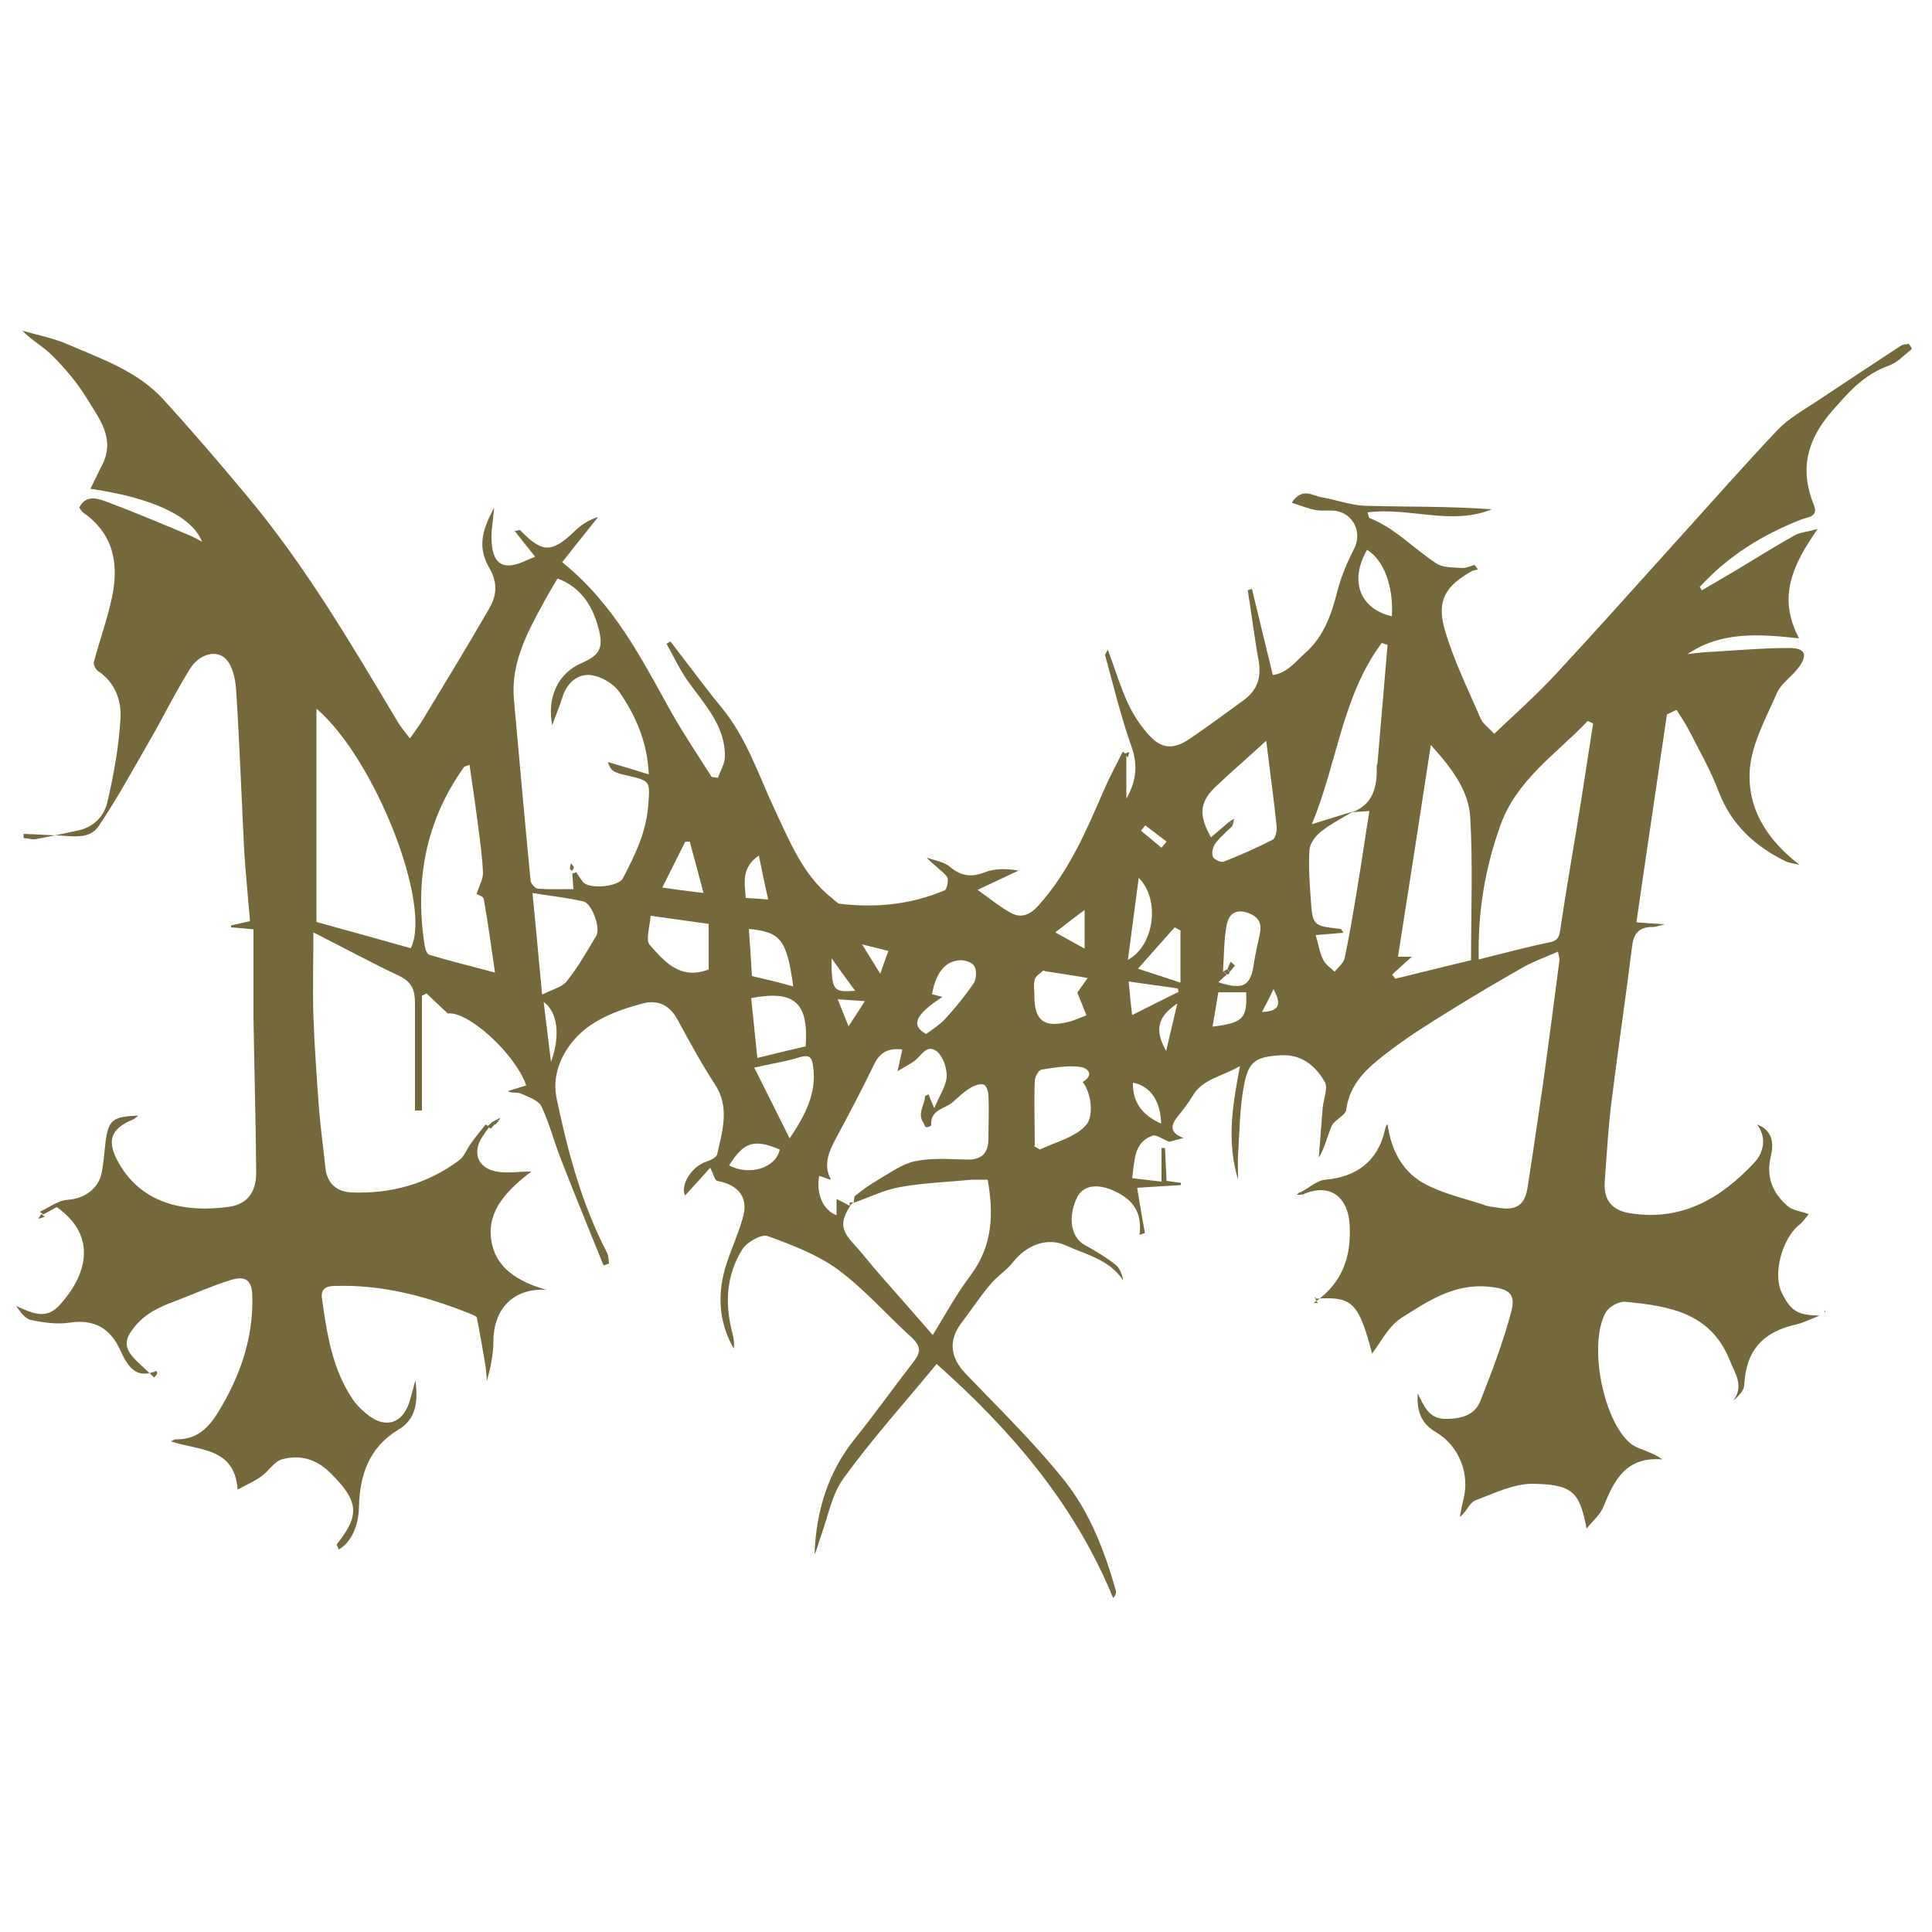<?xml version="1.0" encoding="UTF-8"?>
<svg id="Calque_1" data-name="Calque 1" xmlns="http://www.w3.org/2000/svg" version="1.1" viewBox="0 0 500 500">
  <defs>
    <style>
      .cls-1 {
        fill: #75683b;
        stroke-width: 0px;
      }
    </style>
  </defs>
  <path class="cls-1" d="M340.7,336.7c6.6-4.8,9-11.3,8.6-19.4-.3-7.8-5.4-11.3-12.3-8.1-.2-.2-.3-.4-.5-.6,2.2-1.1,4.3-3.1,6.5-3.3,8.2-.7,13.6-4.9,15.4-12.8.1-.5.2-1,.7-1.6.8,6.3,3.6,11.9,8.8,15,4.9,2.9,10.7,4.1,16.1,5.9,1.3.5,2.8.6,4.1.8,4.3.7,6.5-.8,7.2-5.1,1.4-8.9,2.7-17.9,4-26.8,1.5-10.8,2.9-21.6,4.3-32.3,0-.5-.2-1-.4-2.1-3,1.3-6,2.4-8.6,3.8-6.4,3.6-12.8,7.4-19.1,11.3-5.7,3.5-11.4,7.1-16.7,11.2-4.8,3.7-9.5,7.7-10.4,14.6-.2,1.5-2.9,2.5-3.7,4.1-1.2,2.6-1.7,5.5-3.4,8.3.3-4.3.7-8.5,1-12.8.2-2.3,1.5-5.3.5-6.9-2.4-4.1-6-7.1-11.3-6.8-6.6.4-8.4,1.5-9.6,8-1.1,5.9-1.1,12-1.5,18-.1,1.7,0,3.4,0,6.2-3-10.2-1.4-19.3.5-29.4-4.8,2.8-9.7,3.3-12.3,7.8-1.1,1.8-2.4,3.5-3.7,5.1-1.9,2.3-2.4,4.3,1.4,5.7-1.8.5-3.1.8-3.7,1-1.8-.7-3.3-1.9-4.3-1.6-5,1.8-4.6,6.5-5.3,11,2.5.3,4.8.6,7.6.9v-8.7c.3,0,.6,0,.9,0,.1,2.8.3,5.5.4,8.5,1.4.2,2.5.4,3.7.5,0,.2,0,.4,0,.6-3.9.2-7.8.5-11.3.7.7,4.4,1.3,8,2,11.7-.5.2-1,.3-1.4.5.6-4.9-.9-8.3-5.2-10.7-4.4-2.5-8.9-2.7-10.8.7-2.2,4.1-2.5,10.3,2,12.7,2.7,1.5,5.4,3.1,7.8,5,1.1.9,1.7,2.5,2,4.1-3.6-5.5-9.7-6.7-14.9-9.1-4.9-2.2-10.2,0-13.6,4.3-1.7,2.2-4.2,3.7-5.9,5.8-2.7,3.2-5,6.7-7.5,10-3.4,4.5-2.9,8.9,1.1,13.1,8.7,9.1,17.8,17.9,25.6,27.7,6.6,8.3,10.4,18.3,13.3,28.5.1.5,0,1-.7,1.9-9.9-24.1-26.1-43.2-45.7-60.6-8.4,10.2-16.8,19.5-24.1,29.6-3,4.1-4,9.8-5.8,14.8-.6,1.6-.9,3.3-1.7,4.8.4-11,3.4-21.1,10.4-29.8,5.3-6.6,10.2-13.5,15.4-20.2,1.8-2.4,1.6-3.9-.6-6-6.4-5.8-12.2-12.5-19.1-17.6-5.3-3.9-11.9-6.4-18.2-8.7-1.6-.6-5.3,1.5-6.5,3.3-4.3,6.8-4.7,14.3-2.6,22,.3,1.2.5,2.5.3,3.8-4.1-7.1-4.3-14.6-1.8-22.2,1.3-3.9,3-7.6,4.1-11.5,1.6-5.3-.9-8.6-6.6-9.7-.6-.1-.9-1.6-1.8-3.4-2.4,2.7-4.5,5-6.5,7.2-1.3-2.7,1.7-7.6,5.6-8.8,1-.3,2.6-1.1,2.7-1.9,1.4-6.1,3.3-12.2-.6-18.1-3.5-5.4-6.6-11.1-9.7-16.8-1.4-2.6-4.1-5.4-9-4.1-7.1,1.9-14,4.6-18.3,10.1-2.9,3.6-5.2,8.8-3.9,14.7,2.9,13.8,6.5,27.2,13,39.7.4.8.4,1.8.5,2.8-.5.2-.9.3-1.4.5-3.7-9.1-7.4-18.2-11-27.4-1.8-4.6-3-9.4-5.1-13.8-.8-1.6-3.4-2.4-5.3-3.3-.9-.4-2.2,0-3.4-.6,1.6-.5,3.2-1,4.8-1.5-3.1-8.6-15.4-19.4-20.3-18.6-2.3-2.1-3.9-3.7-5.5-5.2-.4.2-.8.4-1.2.6v29.7c-.6,0-1.2,0-1.8,0,0-9.2,0-18.5,0-27.7,0-3.3-.7-5.5-4-7.1-7.2-3.4-14.2-7.2-22.3-11.3,0,7.9-.2,14.7,0,21.6.3,8.2.9,16.4,1.5,24.5.4,4.9,1.1,9.8,1.6,14.7.4,4.3,3.1,6.4,6.9,6.5,10.1.4,19.5-2.2,27.7-8.3,1.4-1,2-3,3.1-4.4,1.2-1.7,2.5-3.3,3.8-4.9l.9.7c-.6.8-1.2,1.6-1.7,2.4-2.8,4.1-1.3,8.2,3.6,9.1,2.7.5,5.5,0,9,0-6,4.6-11.4,9.9-10.4,17.4.9,7.6,7.2,11.2,14.3,13.2-8.3-.5-13.6,4.7-13.7,13.1,0,3.5-.7,6.9-1.7,10.5-.1-1.4-.2-2.8-.4-4.2-.7-4.1-1.4-8.2-2.2-12.2,0-.3-.8-.6-1.2-.8-11.4-4.6-23-7.8-35.5-7.4-2.1,0-3.7.6-3.4,3.1,1.3,9.1,2.6,18.2,7.9,26.1.9,1.4,2.1,2.6,3.4,3.7,5.1,4.4,9.9,2.8,11.6-3.7.3-1.2.7-2.4,1.3-4.8.8,5.9,0,10.2-4.4,12.8-7.6,4.6-10,11.7-10.2,20-.1,5.1-2.1,9.2-5.2,11-.2-.5-.7-1.2-.5-1.4,6.1-7.6,5.6-11.2-1.8-18.5-3.7-3.6-7.9-4.7-12.5-3.4-2,.6-3.4,3.1-5.3,4.4-1.8,1.3-3.9,2.2-6.1,3.4-.8-11.1-10.1-10-17.3-12.5.6-.2.9-.5,1.3-.5,5.3.1,8.3-2.7,11-7.1,5.6-9.2,9-18.8,8.8-29.6,0-4.4-1.6-5.8-5.7-4.5-4.8,1.5-9.5,3.6-14.2,5.4-4.3,1.6-8.3,3.4-11.2,7.5-2.1,2.8-1.7,4.8.2,7,1.7,1.9,3.7,3.5,5.5,5.3.3-.3.6-.7.8-1,0-.2-.1-.4-.2-.7-5.3,2.2-7.4-1.1-9.3-5.2-2.5-5.7-6.7-8.3-13.2-7.3-3.2.5-6.7,0-10-.7-1.5-.3-2.7-2-3.8-3.6,3.9,1.7,7.5,3.7,11.1-.1,6.7-7.3,10.5-17.6-.6-25.5-1.1.6-2.3,1.2-3.5,1.9-.3-.2-.6-.5-.9-.7,2.4-1.1,4.8-3,7.3-3.1,4.1-.3,7.8-2.7,8.7-6.9.5-2.6.7-5.3,1-8,.8-5.8,1.8-6.6,8.5-6.9-.6.5-.9.8-1.3,1-6,2.4-7,5.7-3.7,11.4,6.3,11,17.9,12.7,28.6,11.2,4.7-.7,6.9-3.9,6.9-8.8-.1-13.5-.5-26.9-.7-40.4,0-7.5,0-14.9,0-22.6-2.5-.2-4.2-.4-5.8-.5,0-.2,0-.3,0-.5,1.5-.3,3-.7,4.9-1.1-.5-6.1-1.1-12.1-1.5-18.1-.7-14-1.2-28-2.1-41.9-.2-2.7-.9-6.1-2.7-7.9-2.5-2.5-6.9-1.2-9.3,2.7-3.8,6.1-6.9,12.5-10.5,18.7-4.2,7.3-8.3,14.8-13,21.8-2.5,3.8-7.1,2.6-11,2.5-2.8-.1-5.7-.3-8.5-.4,0,.4,0,.7,0,1.1,1,0,2,.4,3,.3,3.8-.7,7.5-1.5,11.2-2.3,4.1-.9,6.7-3.8,7.5-7.4,1.7-7.2,3-14.6,3.4-21.9.2-4.4-1.5-9.1-5.8-11.9-.6-.4-1.3-1.7-1.1-2.4,1.5-5.6,3.5-11.1,4.7-16.8,1.8-8.6.4-16.3-7.4-21.8-.4-.3-.7-.8-1.1-1.3,1.6-3.3,4.4-2.5,6.7-1.7,7.2,2.7,14.4,5.7,21.5,8.7,1.1.4,2.1,1,3.6,1.8-2.6-6.6-12.9-11.4-28.9-13.7,1.1-2.3,2.2-4.5,3.3-6.7,3-6.6-1.1-11.5-4.1-16.5-2.5-4.1-5.6-7.8-9-11.2-2.2-2.3-5.3-3.9-7.8-6.5,3.9,1.1,8,1.9,11.7,3.5,8.8,3.8,18,6.9,24.7,14.2,7.4,8.1,14.6,16.5,21.6,24.9,15.1,18,27,38.3,39,58.4.8,1.4,1.9,2.7,3.3,4.5,1.4-2,2.6-3.6,3.6-5.3,5.7-9.4,11.4-18.8,16.9-28.3,2-3.4,2.2-6.7.1-10.4-2.9-5-2.4-9.2,1.2-15.7-.3,3.2-.7,5.4-.7,7.6,0,7.1,3,9,9.3,5.9.6-.3,1.2-.5,2-.8-1.8-2.2-3.4-4.3-5.3-6.7,1-.1,1.3-.3,1.4-.2,5.8,6,8.2,6,14.4,0,1.6-1.5,3.5-2.7,5.8-3.4-3.1,3.9-6.2,7.7-9.3,11.7,13.3,10.7,20.4,24.7,28,38.4,3.3,5.9,7.1,11.5,10.7,17.2.5,0,1,.1,1.6.2.6-1.8,1.8-3.6,1.8-5.5.1-8.1-5.4-13.6-9.7-19.7-2.1-3-3.6-6.3-5.4-9.5.3-.2.7-.4,1-.6,4.5,5.8,8.8,11.7,13.4,17.3,6.3,7.7,9.3,17,13.4,25.8,4,8.4,7.4,17.4,15.1,23.4.6.5,1.3,1.3,2,1.4,9.3,1.1,18.4.2,27.1-3.5.6-.3,1.1-2.9.6-3.5-1.5-1.8-3.5-3-5.3-5,2,.8,4.5,1.1,6,2.4,3,2.5,5.6,2.8,9.2,1.4,2.6-1,5.6-.9,8.6-.4-3.2,1.5-6.4,3-10.6,5,3.4,2.4,6,4.6,8.9,6.1,2.4,1.2,4.6.4,6.7-1.9,8.1-8.9,12.6-19.7,17.3-30.5,1.4-3.2,3.1-6.3,4.7-9.5.3.3.6.6.9.9v11.3c3.1-5.4,2.6-9.7,1.4-13.3-2.8-7.8-4.7-15.9-6.9-23.8,0-.3.3-.7.7-1.5,1.8,4.9,3.2,9.5,5.2,13.9,1.4,3,3.3,5.9,5.5,8.3,3.2,3.5,6.2,3.7,10.2,1.1,4.9-3.3,9.6-6.8,14.4-10.3,3.5-2.6,4.5-6,3.7-10.3-1.1-6-1.8-12.1-2.8-18.1.4,0,.7-.2,1.1-.3,1.8,7.3,3.5,14.6,5.4,22.3,3.7-.5,5.9-3.5,8.5-5.8,4.7-4.2,6.7-9.9,8.2-15.9,1-3.8,2.5-7.4,4.3-10.9,2.2-4.1,0-9.2-4.8-9.9-1.7-.2-3.4.1-5.1-.2-2-.4-3.8-1.1-6.2-1.9,2.7-4.1,5.4-1.8,7.7-1.4,3.8.6,7.6,2.1,11.4,2.2,10.9.3,21.8.1,32.7.9-10.5,4.3-21.3-.6-32.2.8.3.8.3,1.4.6,1.5,6.6,2.6,11.4,7.9,17.2,11.7,1.8,1.2,4.5,1,6.8,1.2,1,0,2.1-.5,3.1-.8.3.4.6.8.9,1.2-.5.1-1.1.2-1.6.4-6.7,3.8-9.1,7.5-7.1,14.8,2.3,8.1,6.1,15.7,9.4,23.4.6,1.3,2,2.3,3.5,3.9,5.5-5.2,11-10.1,15.9-15.4,10.6-11.4,20.9-23,31.3-34.5,8.7-9.6,17.3-19.4,26.2-28.8,2.8-2.9,6.5-5,10-7.3,7.2-4.8,14.5-9.6,21.8-14.4.6-.4,1.4-.4,2.1-.5.3.4.6.8.8,1.3-1.9,1.5-3.7,3.5-5.9,4.3-6.6,2.3-10.8,7.2-15.2,12.3-6.2,7.3-7.9,14.9-4.3,23.7,1.3,3.1-1.4,3.2-3.1,3.8-10.1,3.9-19.1,9.5-26.4,17.5.2.3.4.6.5.9,3.1-1.8,6.1-3.6,9.2-5.4,5-3,9.9-6.1,14.9-8.9,1.3-.7,3-.8,5.9-1.6-6.4,9.2-10.5,17.6-4.8,28.3-10.2-1.1-20.1-1.9-28.9,4.1,1.5-.2,3-.4,4.5-.5,7.3-.4,14.6-1.1,21.9-1.1,4.2,0,4.9,1.9,2.1,5.4-1.7,2.2-4.4,3.9-5.4,6.4-2.7,6.2-6.2,12.5-6.9,19-1,10.4,4.3,18.8,12.8,25.3-1.2-.3-2.5-.4-3.6-.9-7.9-3.9-14-9.4-17.3-18-2.1-5.6-5.1-10.8-7.8-16.1-.9-1.8-2.1-3.4-3.1-5.1-.8.4-1.7.8-2.5,1.2-2.6,17.9-5.3,35.7-7.9,53.8,2.3.2,4.3.3,7.4.5-1.7.4-2.4.7-3,.7-3.5-.1-5.1,1.5-5.5,4.9-1.7,13.6-3.7,27.1-5.4,40.7-.8,6.7-1.2,13.5-1.7,20.3-.3,4.4,1.5,7.4,6.6,8.2,13.6,2.1,23.6-4,32.2-13.2,2.2-2.4,3.3-6.3.6-9.8,4,1.5,4.4,4.7,3.6,8.2-1.3,5.3.4,9.5,4.3,12.9,1.2,1.1,3.2,1.3,5.5,2.1-.6.7-1.4,2-2.6,2.9-4.4,3.7-6.7,12.7-4.4,17.4,2.4,4.9,4.1,5.8,9.8,6-1.9.7-3.8,1.7-5.8,2.2-9,2-13.2,6.8-13.7,15.7,0,1.5-1.5,2.9-2.9,4.2,3-4,.5-7.1-.9-10.7-5-12.3-15.8-13.9-26.9-15-1.7-.2-4.3,1.3-5.1,2.7-4.6,8.1-.8,27.9,6.3,33.9,1.3,1.1,3.2,1.6,4.8,2.3,1.2.5,2.3,1,3.5,1.9-9.5-.8-12.5,5.5-15.3,12.4-.8,1.9-2.5,3.3-4.3,5.5-1.8-9.8-3.9-11.4-14-11.6-4.9,0-10,2.5-14.8,4.3-1.5.6-2.2,2.9-4,4.3.3-1.5.5-2.9.9-4.4,1.8-6.7-1.1-14-7-17.5-3.6-2.1-5.1-5-4.8-10.1,1.7,3.4,2.9,6.7,7.4,6.6,3.9,0,7.4-1,8.8-4.6,3-7.6,5.9-15.2,8-23.1,1.3-4.8-.7-6-5.8-6.5-9-.9-15.9,3.8-22.8,8.2-3.2,2.1-5.1,6.1-7.4,9.1-3.5-13.3-5.2-14.8-14.4-14.2-.1-.2-.3-.3-.5-.5ZM316.6,251.4c.3.3.6.5.9.8-.7.6-1.4,1.2-2.2,2,6.5,2.1,8.4,1,9.2-4.9.4-2.5,1-5,1.5-7.4.6-2.8,0-4.6-3.2-5.7-3.3-1.1-4.8.7-5.3,3-.8,4-.7,8.2-1,12.3ZM318.2,212.6c.3.4.5.7.8,1.1-1.5,1.5-3.1,2.8-4.4,4.5-.7.9-1.1,2.5-.7,3.5.2.7,2.1,1.6,2.8,1.3,4.3-1.7,8.6-3.6,12.7-5.7.7-.4,1.1-2.3,1-3.4-.7-6.9-1.7-13.8-2.7-22.2-4.9,4.5-9.1,8.1-13.1,11.9-4.2,4-4.4,7.4-1.2,13.1,1.6-1.4,3.2-2.7,4.8-4.1ZM350,210.2c5.6-2.2,6.4-6.8,6.3-12,0-.3.2-.5.2-.8.9-10.2,1.7-20.3,2.6-30.5-.5-.2-1-.3-1.5-.5-10.3,13.8-11.5,31.1-18.1,46.9,4.2-1.3,7.4-2.3,10.7-3.3-2.8,1.7-5.8,3.2-8.3,5.2-1.4,1.1-2.8,2.9-3,4.6-.3,4.1,0,8.4.3,12.5.5,7.3.5,7.3,7.7,8.1.2,0,.4.4.8,1-2.4.2-4.6.4-7.2.6.7,2.3,1,4.5,1.9,6.3.6,1.3,2,2.2,3,3.2.9-1.2,2.4-2.3,2.6-3.6,1.3-6.1,2.3-12.2,3.3-18.3,1.1-6.5,2-13,3.1-19.7-1.9.1-3.2.2-4.4.3ZM214.9,305.3c-1-.3-1.9-.7-2.9-1-.8,4.7,1,8.9,4.5,10.2v-4.2c1.2.6,2.4,1.2,3.5,1.8-2.6,4.2-2.4,6.2,1,9.9,2.4,2.6,4.5,5.4,6.9,8.1,4.4,5,8.8,10,13.5,15.4,3.5-5.7,6.3-10.9,9.9-15.6,5.6-7.6,5.9-15.8,4.3-24.6-1.5,0-2.7,0-4,0-6.2.6-12.5.8-18.6,1.9-4.1.7-8.1,2.7-12.1,4.1.2-.6,0-1.6.5-1.9,1.9-1.5,3.8-2.9,5.9-4.1,3.1-1.8,6.2-4.1,9.6-4.8,4.4-.9,9-.5,13.6-.4,3.9,0,5.3-2,5.3-5.5,0-3.7.2-7.4,0-11,0-1-.5-2.7-1.2-2.9-1-.3-2.4.2-3.4.8-1.7,1-3.1,2.4-4.6,3.7-2,1.8-5.9,1.9-5.6,6,0,.2-.9.6-1.3.5-.3,0-.5-.7-.7-1.1-1.7-2.4.3-4.6.4-6.9,0-.1.4-.2.9-.5.3.8.6,1.6,1.5,3.6,1.4-3.4,3-5.7,3.2-8.1.1-2.2-.9-5.1-2.4-6.5-2.8-2.3-4.2,1.2-6.1,2.5-1,.7-2.2,1.3-4.2,2.5.6-2.8.9-4.1,1.2-5.6-3.4-.4-5.6.6-7.1,3.5-3.2,6.6-6.6,13.1-10.1,19.6-1.8,3.4-3.3,6.7-1.3,10.5ZM148.4,226c.2,0,.4-.2.7-.3.6.9,1.2,1.8,1.8,2.6,1.7,1.9,9.2,1.2,10.3-1,3.2-6.1,6.2-12.3,6.6-19.4.4-5.6.5-5.8-5.1-7.1-4.1-.9-4.6-1.3-5.4-3.6,3,.9,6.4,1.9,10.6,3.2-.4-8.7-3.5-15.3-7.6-21.3-1.5-2.2-4.8-4.1-7.5-4.4-3.5-.3-6.2,2.2-7.3,5.9-.7,2.2-1.6,4.4-2.6,7.1-1.4-7.4,1.6-13.5,7.6-16.1,4.6-2,5.7-3.8,4.5-8.6-1.5-5.9-4.4-10.9-10.7-13.3-1.3,2.2-2.6,4.3-3.8,6.6-4.2,7.7-8.3,15.4-7.5,24.7,1.4,15.6,2.8,31.2,4.3,46.8,0,.8,1.2,2.1,1.9,2.2,3,.2,6.1.1,9.2.1-.1-1.8-.2-3-.3-4.1ZM81.9,183.4v55.2c8.7,2.4,16.6,4.6,24.4,6.8,5.6-11-9.2-49-24.4-62ZM412.2,187.2c-.4-.2-.8-.4-1.3-.6-8.1,8.5-18.4,15.2-22.6,27-3.9,10.9-5.9,22.2-5.6,34.7,6.5-1.6,12.3-3.2,18.2-4.4,2.1-.4,2.6-1.2,2.9-3.3,1.7-11.6,3.8-23.2,5.6-34.7,1-6.2,1.9-12.5,2.9-18.7ZM370.3,192.8c-2.9,19.1-5.7,36.9-8.5,54.8h3.6c-1.9,1.7-3.5,3.1-5.1,4.6.3.4.5.7.8,1.1,6.5-1.6,12.9-3.2,19.6-4.8,0-12.4.5-24.7-.2-36.9-.4-7-4.7-12.7-10.2-18.8ZM121.6,197.9c-1,.4-1.3.4-1.5.6-10,14-12.8,29.5-10.2,46.2.1.9.6,2.2,1.2,2.4,5.3,1.6,10.7,2.9,17,4.6-1-6.8-1.8-12.9-2.9-19-.1-.8-1.9-1.3-1.9-1.3.7-2.1,1.7-3.8,1.7-5.5-.2-4.6-.9-9.3-1.5-13.9-.6-4.7-1.3-9.3-2-14.1ZM140.3,257.4c2.7-1.4,5.2-1.9,6.4-3.5,2.9-3.6,5.2-7.7,7.6-11.7,1.2-2-1.1-8.4-3.3-8.9-4.2-1-8.5-1.4-13.2-2.2.9,8.9,1.6,17,2.5,26.3ZM267.6,296.6c.5.3,1,.6,1.5.9,4.2-2,9.4-3.2,12.1-6.5,1.6-1.9,1.6-7.5-1-11,2.8-1.6,1.8-3.5-.7-3.9-3.2-.4-6.7.2-9.9.7-.8.1-1.8,1.9-1.8,3-.2,5.6,0,11.1,0,16.7ZM204.3,294.7c4.3-6.4,6.9-11.7,6.2-18.2-.3-2.3-.5-3.8-3.5-2.9-3.4,1.1-7,1.6-11.8,2.7,3.1,6.1,5.9,11.8,9.2,18.4ZM168.4,236.9c-.2,2.9-1.4,6.4-.2,7.7,3.8,4.3,7.9,9.1,15.2,6.3v-11.8c-5-.7-9.4-1.3-15-2.1ZM208.5,270.8c.8-11.4-2.9-14.6-14.1-12.5.5,5.1,1.1,10.3,1.6,15.5,4.5-1.1,8.5-2.1,12.5-3ZM281.1,262.6c-.8-2.1-1.6-4-2.3-5.7.6-.9,1.5-2.1,2.7-3.8-4.1-.7-7.4-1.2-10.7-1.7-.3,0-.7-.3-.8-.2-.8.7-2,1.4-2.2,2.3-.4,1.3-.1,2.8-.1,4.2,0,6.4,2.4,8.3,8.7,6.8,1.3-.3,2.6-.9,4.7-1.7ZM239.7,267.6c1.7-1.3,3.5-2.4,4.8-3.8,2.7-2.9,5.2-6,7.4-9.2.8-1.1.9-3.3.3-4.5-.5-1-2.5-1.7-3.8-1.6-3.9.3-6.2,3.3-7.2,8.8.8.2,1.6.4,2.7.7-7.2,4.7-8.2,7.4-4.2,9.6ZM193.8,240.4c.3,4.3.6,8.3.8,12.2,2.2.5,3.8.9,5.5,1.3,1.7.4,3.3.9,5.2,1.4-1.7-12.1-3.2-14.1-11.5-14.9ZM360.2,159.5c.5-7.7-2.1-14.6-6.4-17.2-4.6,7.9-2,15.2,6.4,17.2ZM305.5,254.3v-13.5c-.5-.3-1-.5-1.5-.8-3,3.4-6.1,6.9-9.5,10.7,4,1.3,7.1,2.3,11,3.6ZM291.9,248.4c6.9-3.7,8.4-15.7,2.8-21.2-1,7.5-1.9,14.4-2.8,21.2ZM182.1,231.2c-1.3-5-2.5-9.2-3.6-13.4-.4,0-.8,0-1.2.1-1.9,3.8-3.8,7.6-5.9,11.8,3.5.5,6.3.9,10.6,1.4ZM188.7,301.6c5.2,2.8,12.1.7,13.1-4.1-6.6-2.8-9.3-2-13.1,4.1ZM313.8,265.7c7.9-1,9-2.1,8.7-8.9h-7.2c-.5,3.1-1,6-1.5,8.9ZM293,262.7c4.7-2.4,8.4-4.2,12-6,0-.3-.1-.6-.2-.9-4-.6-8.1-1.1-12.7-1.8.3,3.2.5,5.5.9,8.7ZM196.4,221.4c-4.6,3.2-3.7,7-3.4,11,1.9.1,3.6.2,5.8.4-.9-4-1.6-7.3-2.4-11.4ZM300.5,290.8c-.1-5.9-2.9-9.8-7.3-10.6-.1,5.2,2.5,8.4,7.3,10.6ZM280.7,235.5c-3,2.2-5,3.8-7.6,5.8,2.7,1.5,4.9,2.7,7.6,4.2v-10ZM142.6,274.8c2.5-6.8,1.7-12.9-1.9-15.5.6,5,1.2,9.8,1.9,15.5ZM304.7,259.7c-5.1,3.4-6,6.8-2.9,12.3,1-4.4,1.9-8,2.9-12.3ZM215.2,248c0,8.3.4,8.9,6.1,8.4-2.2-3-4.2-5.7-6.1-8.4ZM223.9,259.1c-2.8-.2-4.6-.3-7.1-.5,1,2.6,1.8,4.4,2.8,7,1.5-2.3,2.6-3.9,4.2-6.5ZM223.1,244.4c1.9,3,3.1,5,4.7,7.6.8-2.3,1.4-3.9,2.1-5.9-2.1-.5-3.9-1-6.8-1.7ZM326.6,261.9c5.5-.2,4.5-2.9,3-5.9-.8,1.7-1.7,3.4-3,5.9ZM300.6,219.4c.4-.5.9-1.1,1.3-1.6l-5.5-4.2-1.1,1.4c1.8,1.5,3.6,3,5.3,4.4Z"/>
  <path class="cls-1" d="M126.1,291.5c.5-.4,1-.8,1.4-1.3.2.2.4.5.6.7-.4.4-.7.8-1.1,1.2-.3-.2-.6-.4-.9-.7Z"/>
  <path class="cls-1" d="M11.6,314.9c-.6.2-1.1.4-1.7.5.3-.4.5-.8.8-1.2.3.2.6.5.9.7Z"/>
  <polygon class="cls-1" points="472.4 339.5 472.3 339.1 472.1 339.5 472.4 339.5"/>
  <path class="cls-1" d="M291,195.1c.4-.2.8-.3,1.2-.5,0,.5-.2.9-.3,1.4-.3-.3-.6-.6-.9-.9Z"/>
  <path class="cls-1" d="M128.6,289.7c.3-.1.6-.3.9-.4-.2.3-.3.6-.5.8-.2-.2-.3-.3-.4-.5Z"/>
  <path class="cls-1" d="M336.9,309.2c-.4,0-.9,0-1.3,0,.3-.2.5-.5.8-.7.2.2.4.4.5.6Z"/>
  <path class="cls-1" d="M341.1,337.2c-.4,0-.8,0-1.2.1.2-.2.5-.4.7-.6.2.2.3.3.5.5Z"/>
  <path class="cls-1" d="M127.6,290.3c.3-.2.7-.4,1-.6.1.2.3.3.4.5-.3.3-.6.6-.8.9-.2-.2-.4-.5-.6-.7Z"/>
  <path class="cls-1" d="M147.8,223.5c.4.5.7.7.7,1,0,.3-.3.6-.5.9-.2-.2-.5-.4-.5-.6,0-.3.1-.7.2-1.3Z"/>
  <path class="cls-1" d="M219.9,312.2v-1c.3,0,.6,0,.9,0-.3.3-.6.6-.9.9Z"/>
  <path class="cls-1" d="M215.7,308c-.3-.9-.6-1.8-.9-2.7.3.9.6,1.8.9,2.7Z"/>
  <path class="cls-1" d="M216.5,310.5c-.3-.9-.6-1.8-.9-2.7.3.9.6,1.8.9,2.7Z"/>
  <path class="cls-1" d="M318.2,212.6c.4-.2.8-.5,1.2-.7-.1.6-.3,1.2-.4,1.8-.3-.4-.5-.7-.8-1.1Z"/>
  <path class="cls-1" d="M317.7,250.7c.3-.6.5-1.2.8-1.8l1.1,1c-.5.6-.9,1.1-1.4,1.7-.2-.3-.3-.6-.5-.9Z"/>
  <path class="cls-1" d="M316.6,251.4c.4-.2.7-.4,1.1-.6.2.3.3.6.5.9-.1.3-.3.5-.6.5-.3-.3-.6-.5-.9-.8Z"/>
</svg>